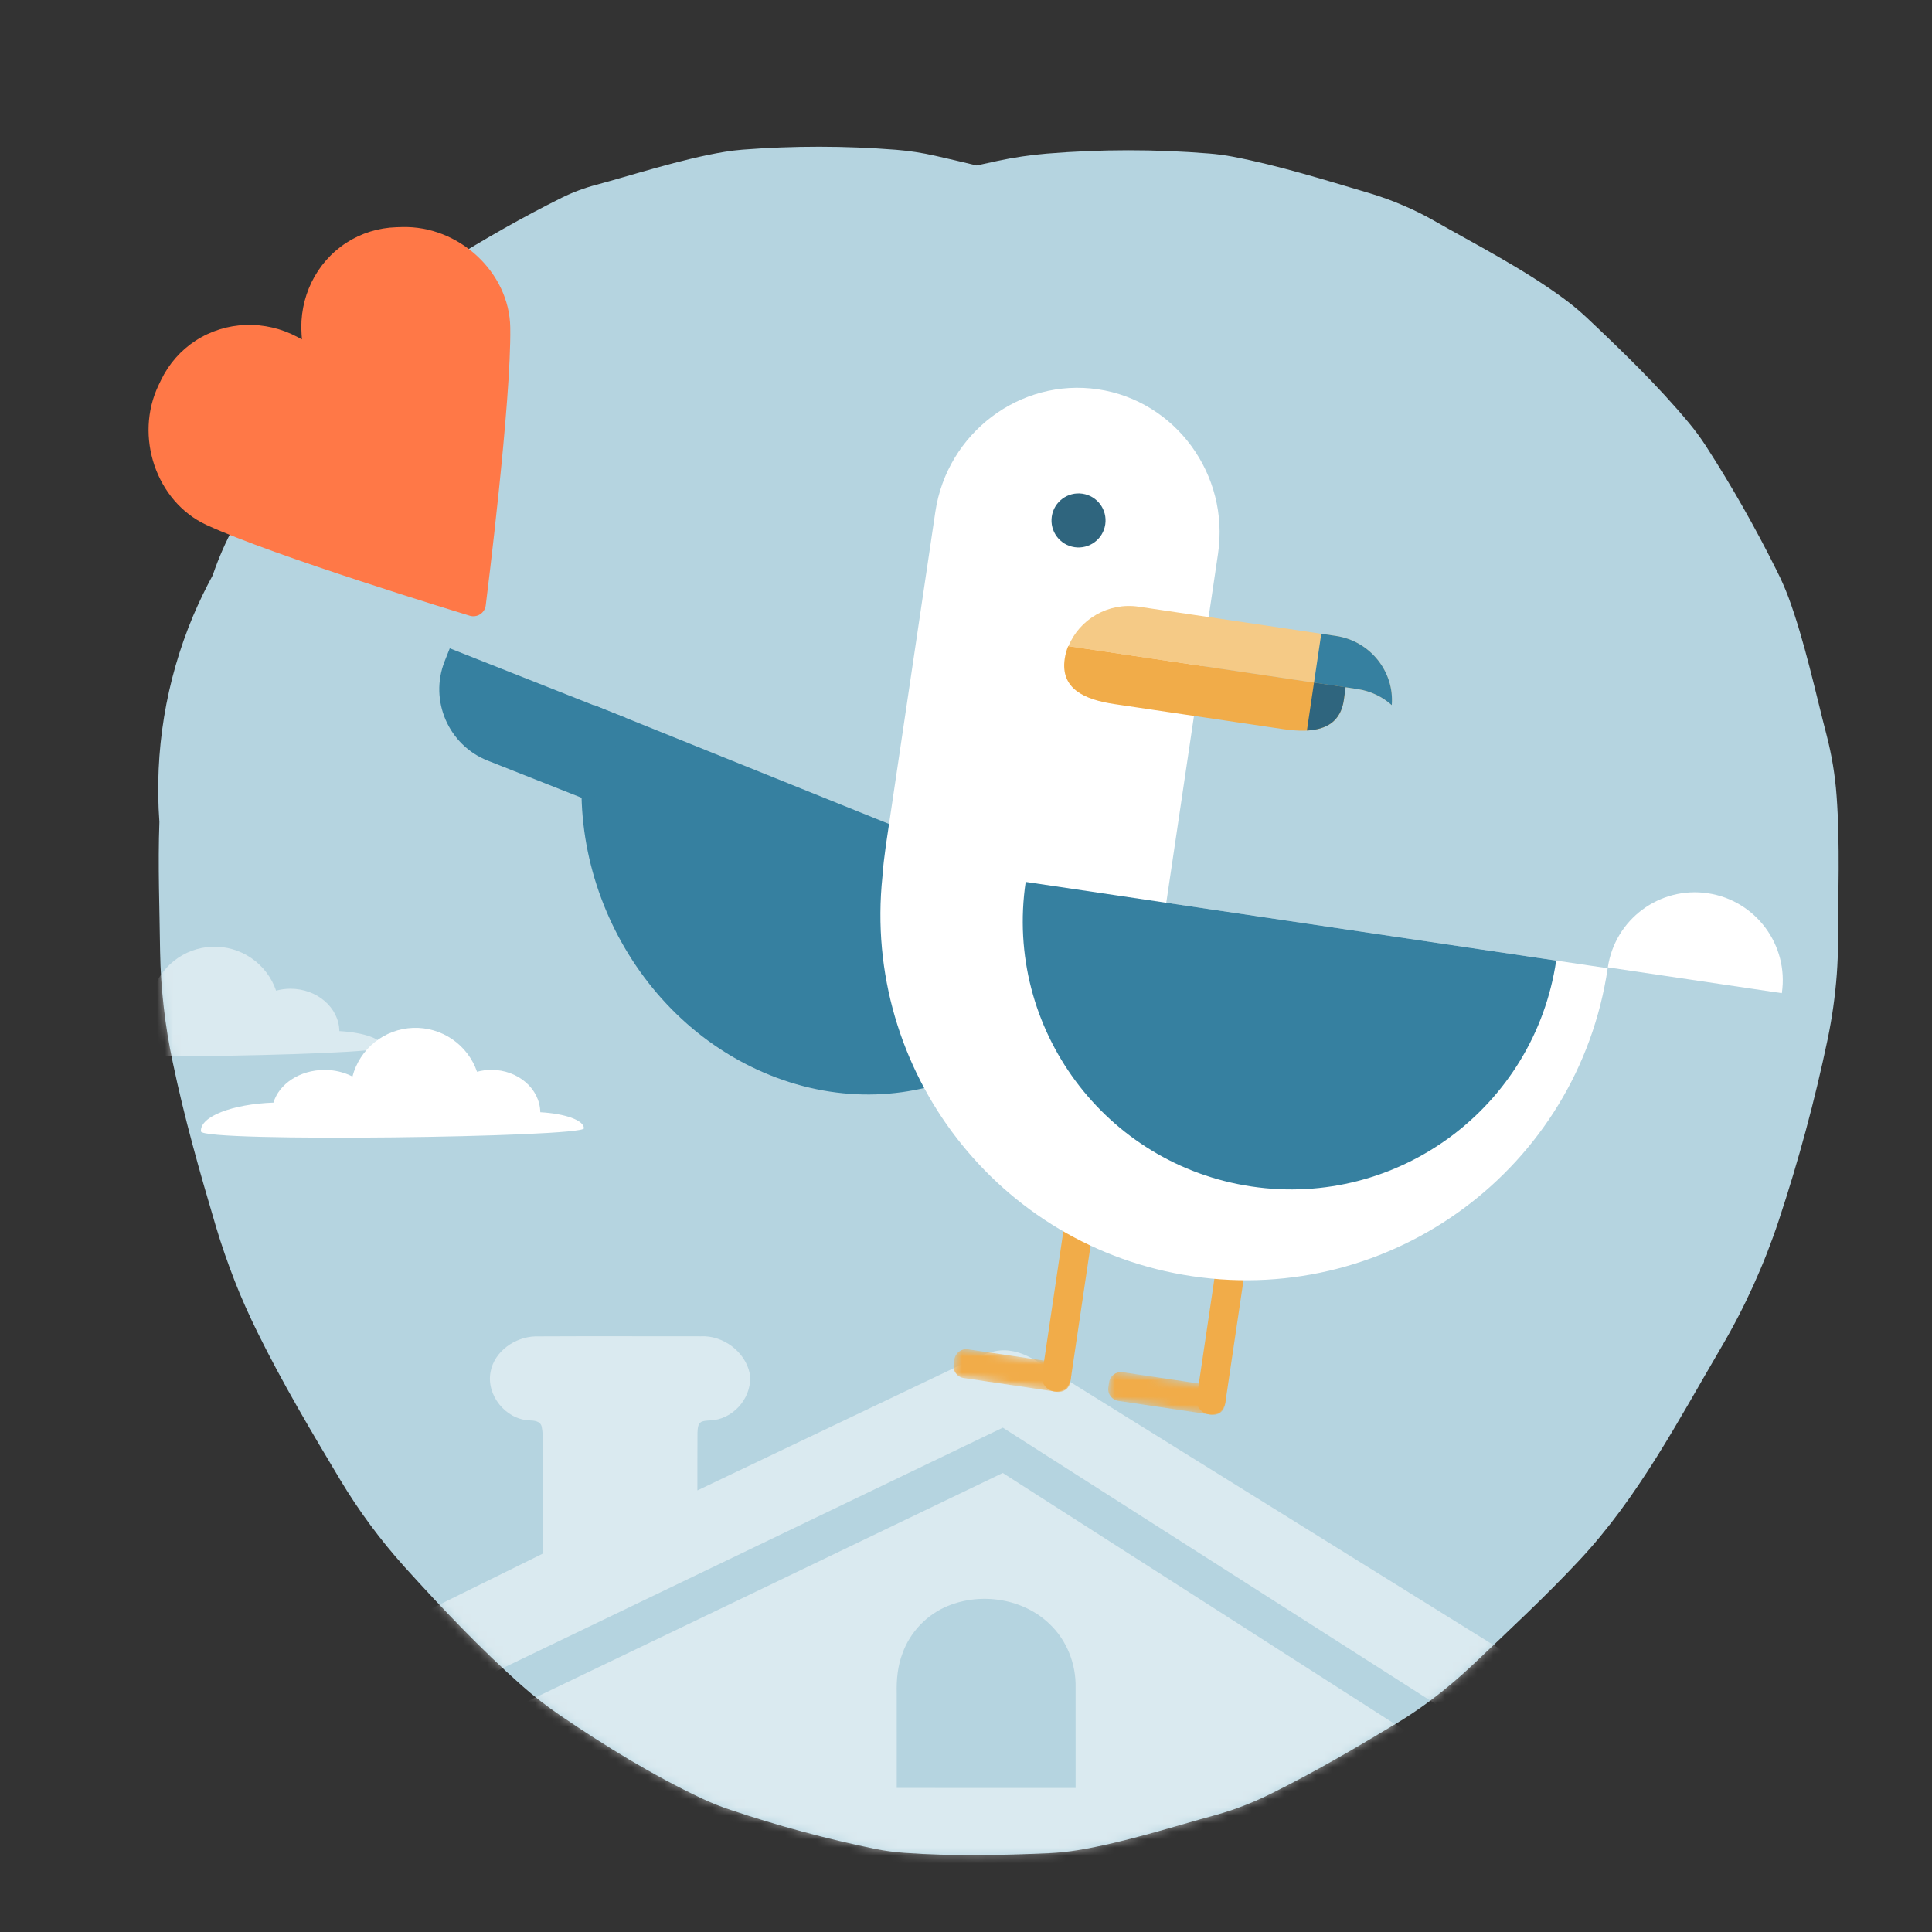 <svg width="240" height="240" viewBox="0 0 240 240" fill="none" xmlns="http://www.w3.org/2000/svg">
<rect x="0" y="0" width="240" height="240" fill="#333333" stroke="none"/>
<g clip-path="url(#clip0_2148_7225)">
<path d="M90.797 224.846C96.673 226.816 102.663 228.431 108.733 229.682C109.928 229.919 111.137 230.081 112.352 230.166C118.312 230.597 124.323 230.477 130.288 230.21C131.491 230.153 132.689 230.028 133.878 229.835C139.638 228.898 145.864 226.872 151.069 225.452C152.249 225.125 153.411 224.738 154.551 224.292C155.714 223.844 156.854 223.333 157.969 222.779C163.319 220.125 168.488 217.096 173.603 214.011C175.852 212.64 177.996 211.102 180.015 209.411C181.059 208.545 182.069 207.638 183.057 206.706C187.485 202.497 192.016 198.289 196.202 193.81C203.518 185.988 208.444 176.532 213.829 167.353C216.76 162.367 219.154 157.084 220.971 151.592C223.412 144.236 225.433 136.748 227.024 129.163C227.585 126.48 227.969 123.764 228.174 121.031C228.272 119.702 228.322 118.372 228.322 117.041C228.327 111.288 228.595 104.856 228.148 98.849C227.964 96.317 227.551 93.807 226.916 91.35C225.553 86.131 224.191 79.678 222.168 74.188C221.74 73.053 221.25 71.942 220.701 70.861C218.063 65.552 215.131 60.394 211.919 55.41C211.253 54.384 210.525 53.398 209.738 52.46C205.89 47.84 201.522 43.632 197.16 39.506C196.226 38.629 195.239 37.809 194.205 37.053C189.203 33.367 183.243 30.333 178.07 27.375C176.849 26.683 175.589 26.06 174.296 25.512C172.911 24.915 171.491 24.401 170.044 23.972C164.503 22.332 158.87 20.565 153.156 19.464C152.177 19.279 151.189 19.147 150.196 19.068C143.489 18.527 136.749 18.531 130.043 19.081C127.975 19.253 125.921 19.558 123.892 19.994C123.034 20.176 122.178 20.362 121.324 20.555C119.601 20.136 117.876 19.736 116.154 19.345C114.558 18.982 112.937 18.735 111.306 18.604C104.966 18.106 98.598 18.101 92.258 18.589C91.511 18.646 90.767 18.741 90.03 18.86C84.755 19.716 78.061 21.9 74.061 22.959C72.578 23.351 71.139 23.89 69.764 24.57C64.91 26.986 60.18 29.689 55.574 32.564C54.886 32.998 54.225 33.472 53.593 33.983C49.323 37.416 45.338 41.858 41.676 45.462C41.067 46.069 40.494 46.711 39.96 47.383C39.445 48.032 38.964 48.707 38.52 49.406C35.303 54.418 32.351 59.6 29.408 64.777C28.375 66.616 27.489 68.534 26.759 70.513C26.639 70.835 26.525 71.159 26.413 71.484C25.532 73.109 24.723 74.786 23.987 76.516C20.597 84.595 19.163 93.36 19.801 102.1C19.601 107.498 19.829 112.998 19.888 118.212C19.969 122.845 20.497 127.46 21.467 131.993C22.897 138.85 24.822 145.631 26.818 152.351C27.493 154.62 28.277 156.859 29.129 159.061C29.981 161.263 30.961 163.414 31.995 165.527C35.086 171.795 38.673 177.839 42.252 183.813C44.565 187.676 47.248 191.306 50.261 194.652C54.867 199.744 59.621 204.767 64.767 209.341C66.311 210.709 67.942 211.977 69.649 213.136C75.243 216.933 81.066 220.522 87.183 223.409C88.358 223.961 89.564 224.441 90.797 224.846V224.846Z" fill="#B5D4E0"/>
<mask id="mask0_2148_7225" style="mask-type:alpha" maskUnits="userSpaceOnUse" x="19" y="18" width="210" height="213">
<path opacity="0.5" d="M90.797 224.846C96.673 226.816 102.663 228.431 108.733 229.682C109.928 229.919 111.137 230.081 112.352 230.166C118.312 230.597 124.323 230.477 130.288 230.21C131.491 230.153 132.689 230.028 133.878 229.835C139.638 228.898 145.864 226.872 151.069 225.452C152.249 225.125 153.411 224.738 154.551 224.292C155.714 223.844 156.854 223.333 157.969 222.779C163.319 220.125 168.488 217.096 173.603 214.011C175.852 212.64 177.996 211.102 180.015 209.411C181.059 208.545 182.069 207.638 183.057 206.706C187.485 202.497 192.016 198.289 196.202 193.81C203.518 185.988 208.444 176.532 213.829 167.353C216.76 162.367 219.154 157.084 220.971 151.592C223.412 144.237 225.433 136.748 227.024 129.163C227.585 126.481 227.969 123.764 228.174 121.031C228.272 119.702 228.322 118.372 228.322 117.041C228.327 111.288 228.595 104.856 228.148 98.849C227.964 96.317 227.551 93.807 226.916 91.35C225.553 86.131 224.191 79.678 222.168 74.188C221.74 73.053 221.25 71.942 220.701 70.861C218.063 65.552 215.131 60.394 211.919 55.41C211.253 54.384 210.525 53.398 209.738 52.46C205.89 47.841 201.522 43.633 197.16 39.506C196.226 38.629 195.239 37.809 194.205 37.053C189.203 33.367 183.243 30.333 178.07 27.375C176.849 26.683 175.589 26.06 174.296 25.512C172.91 24.915 171.491 24.401 170.044 23.972C164.503 22.332 158.87 20.565 153.156 19.464C152.177 19.279 151.189 19.147 150.196 19.068C143.489 18.527 136.749 18.531 130.043 19.081C127.975 19.253 125.921 19.558 123.892 19.994C123.034 20.176 122.178 20.363 121.324 20.555C119.601 20.136 117.876 19.736 116.154 19.345C114.558 18.982 112.937 18.735 111.306 18.604C104.966 18.106 98.598 18.101 92.258 18.589C91.511 18.646 90.767 18.741 90.03 18.86C84.755 19.716 78.061 21.9 74.061 22.959C72.578 23.351 71.139 23.891 69.764 24.57C64.91 26.986 60.18 29.689 55.574 32.564C54.886 32.998 54.225 33.472 53.593 33.983C49.323 37.416 45.338 41.858 41.676 45.462C41.067 46.069 40.494 46.711 39.96 47.383C39.445 48.032 38.964 48.707 38.52 49.406C35.303 54.418 32.35 59.6 29.408 64.777C28.375 66.616 27.489 68.534 26.759 70.513C26.639 70.835 26.525 71.159 26.413 71.484C25.532 73.109 24.723 74.786 23.987 76.516C20.597 84.595 19.163 93.36 19.801 102.1C19.601 107.498 19.829 112.999 19.888 118.212C19.969 122.845 20.497 127.46 21.467 131.993C22.897 138.85 24.822 145.631 26.818 152.351C27.493 154.62 28.277 156.859 29.129 159.061C29.981 161.263 30.961 163.414 31.995 165.527C35.086 171.795 38.673 177.839 42.252 183.813C44.565 187.676 47.248 191.306 50.261 194.652C54.867 199.744 59.621 204.767 64.767 209.341C66.311 210.709 67.942 211.977 69.649 213.136C75.243 216.933 81.066 220.522 87.183 223.409C88.358 223.961 89.564 224.441 90.797 224.846V224.846Z" fill="#C7F7FF"/>
</mask>
<g mask="url(#mask0_2148_7225)">
<path d="M60.943 170.394C61.428 167.849 63.964 166.105 66.472 166.01C73.335 165.975 80.198 166.002 87.064 166C89.807 165.856 92.576 167.905 93.129 170.609C93.546 173.299 91.418 176.009 88.754 176.4C88.215 176.488 87.647 176.417 87.138 176.618C86.655 176.889 86.68 177.5 86.645 177.98C86.621 180.369 86.641 182.755 86.633 185.144C97.958 179.75 109.273 174.339 120.597 168.949C122.135 168.257 123.795 167.499 125.526 167.805C127.485 168.071 129.101 169.296 130.742 170.299C151.415 183.147 172.083 196.002 192.757 208.847C193.788 209.468 194.872 210.141 195.482 211.221C196.518 213.17 196.075 215.772 194.458 217.279C193.046 218.675 190.786 219.1 188.964 218.313C187.754 217.775 186.667 217.014 185.568 216.291C165.232 203.316 144.912 190.321 124.574 177.351C94.662 191.742 64.743 206.118 34.829 220.504C33.891 220.944 32.97 221.492 31.92 221.602C29.907 221.876 27.779 220.832 26.815 219.037C25.764 217.242 25.989 214.809 27.356 213.239C28.269 212.087 29.726 211.649 30.977 210.977C43.115 204.986 55.252 198.997 67.395 193.011C67.419 188.971 67.419 184.934 67.417 180.897C67.368 179.679 67.537 178.439 67.292 177.239C67.147 176.522 66.325 176.459 65.737 176.444C62.799 176.305 60.37 173.297 60.943 170.394Z" fill="white"/>
<path d="M54.772 216.502C78.046 205.349 101.307 194.166 124.566 182.977C142.039 194.144 159.492 205.342 176.953 216.526C176.953 231.326 176.948 246.125 176.955 260.924C174.644 262.467 172.989 264.871 172.149 267.499C170.102 266.37 167.82 265.303 165.415 265.687C161.627 266.35 157.982 268.954 156.863 272.745C155.139 271.608 153.261 270.566 151.172 270.331C148.542 270.045 145.873 270.793 143.604 272.101C139.85 274.224 137.876 279.122 139.304 283.22C139.771 284.553 140.663 285.947 142.152 286.25C134.25 286.196 126.351 286.253 118.449 286.245C118.454 273.468 118.449 260.692 118.452 247.915C118.415 243.64 116.941 239.312 114.013 236.148C111.192 233.05 107.139 231.154 102.969 230.837C98.187 230.389 93.222 232.108 89.835 235.529C86.51 238.811 84.889 243.533 84.892 248.149C84.877 260.851 84.892 273.549 84.884 286.25C79.647 286.262 74.407 286.235 69.169 286.265C70.688 284.453 71.38 282.039 71.336 279.699C71.356 277.176 69.791 274.894 67.818 273.439C65.453 271.725 62.37 271.515 59.556 271.859C59.838 269.573 59.571 267.111 58.256 265.164C57.426 263.871 56.15 262.924 54.769 262.286C54.755 247.025 54.747 231.763 54.772 216.502ZM117.755 199.492C115.169 200.546 113.073 202.72 112.126 205.344C111.509 206.938 111.35 208.662 111.394 210.359C111.396 214.274 111.391 218.189 111.396 222.102C118.803 222.104 126.21 222.102 133.617 222.104C133.61 217.952 133.612 213.8 133.614 209.648C133.683 206.738 132.537 203.791 130.419 201.774C127.153 198.585 121.937 197.776 117.755 199.492Z" fill="white"/>
<path d="M42.157 128.085C42.104 125.171 39.399 122.822 36.068 122.822C35.471 122.825 34.876 122.905 34.299 123.062C33.735 121.419 32.657 120.001 31.224 119.019C29.791 118.037 28.08 117.542 26.344 117.607C24.608 117.673 22.94 118.296 21.585 119.384C20.231 120.472 19.263 121.967 18.824 123.647C17.749 123.105 16.56 122.825 15.356 122.831C12.287 122.831 9.714 124.559 9.008 126.892C3.954 127.07 -0.133 128.608 0.003 130.468C0.104 131.843 47.576 131.2 47.576 130.084C47.576 129.081 45.239 128.255 42.157 128.085Z" fill="white"/>
</g>
<g clip-path="url(#clip1_2148_7225)">
<path fill-rule="evenodd" clip-rule="evenodd" d="M150.18 175.698C149.196 175.552 148.516 174.636 148.662 173.651L153.963 137.907C154.109 136.923 155.026 136.243 156.01 136.389C156.994 136.535 157.674 137.451 157.528 138.436L152.227 174.18C152.081 175.164 151.164 175.844 150.18 175.698Z" fill="#F1AC49"/>
<path fill-rule="evenodd" clip-rule="evenodd" d="M130.965 172.846C129.981 172.7 129.301 171.784 129.447 170.799L134.748 135.056C134.894 134.071 135.811 133.392 136.795 133.538C137.779 133.684 138.459 134.6 138.313 135.585L133.012 171.328C132.866 172.313 131.949 172.992 130.965 172.846Z" fill="#F1AC49"/>
<mask id="mask1_2148_7225" style="mask-type:alpha" maskUnits="userSpaceOnUse" x="137" y="170" width="16" height="6">
<path d="M137.992 170.242L152.492 172.393L151.963 175.96L137.463 173.81L137.992 170.242Z" fill="white"/>
</mask>
<g mask="url(#mask1_2148_7225)">
<path fill-rule="evenodd" clip-rule="evenodd" d="M152.273 173.866L152.181 174.488C152.061 175.3 151.304 175.863 150.49 175.742L138.936 174.028C138.122 173.908 137.561 173.15 137.681 172.337L137.774 171.715C137.894 170.902 138.651 170.34 139.465 170.461L151.019 172.174C151.833 172.295 152.394 173.053 152.273 173.866Z" fill="#F1AC49"/>
</g>
<mask id="mask2_2148_7225" style="mask-type:alpha" maskUnits="userSpaceOnUse" x="118" y="167" width="16" height="7">
<path d="M118.777 167.398L133.277 169.549L132.748 173.116L118.248 170.966L118.777 167.398Z" fill="white"/>
</mask>
<g mask="url(#mask2_2148_7225)">
<path fill-rule="evenodd" clip-rule="evenodd" d="M133.059 171.022L132.966 171.644C132.846 172.457 132.089 173.019 131.275 172.898L119.721 171.185C118.907 171.064 118.346 170.306 118.467 169.493L118.559 168.871C118.679 168.058 119.436 167.496 120.25 167.617L131.804 169.33C132.618 169.451 133.179 170.209 133.059 171.022Z" fill="#F1AC49"/>
</g>
<path fill-rule="evenodd" clip-rule="evenodd" d="M95.633 133.549C78.034 126.456 68.248 105.875 73.776 87.58L137.509 113.27C131.98 131.564 113.232 140.643 95.633 133.549Z" fill="#3680A0"/>
<path fill-rule="evenodd" clip-rule="evenodd" d="M55.872 80.535L55.231 82.156C53.31 87.014 55.712 92.561 60.571 94.483L73.645 99.656C73.645 99.656 75.219 95.68 77.141 90.822L77.782 89.201L55.872 80.535Z" fill="#3680A0"/>
<path fill-rule="evenodd" clip-rule="evenodd" d="M144.871 112.142C144.887 112.042 144.908 111.944 144.922 111.845L151.308 68.79C152.762 58.986 146.05 49.794 136.393 48.362C126.737 46.93 117.646 53.778 116.192 63.582L110.048 105.009C109.935 105.769 109.635 108.152 109.618 108.901C107.092 132.962 123.962 154.957 148.122 158.54C172.935 162.22 196.033 145.089 199.714 120.276L144.871 112.142Z" fill="white"/>
<path fill-rule="evenodd" clip-rule="evenodd" d="M130.657 64.158C130.385 65.992 131.651 67.7 133.486 67.972C135.32 68.244 137.028 66.978 137.3 65.143C137.572 63.308 136.306 61.601 134.471 61.329C132.637 61.056 130.929 62.323 130.657 64.158Z" fill="#2F657E"/>
<path fill-rule="evenodd" clip-rule="evenodd" d="M212.142 110.962C218.111 111.848 222.231 117.404 221.346 123.374L199.731 120.168C200.616 114.199 206.172 110.077 212.142 110.962Z" fill="white"/>
<path fill-rule="evenodd" clip-rule="evenodd" d="M155.479 147.391C137.281 144.692 124.717 127.752 127.416 109.555L193.315 119.328C190.616 137.526 173.676 150.09 155.479 147.391Z" fill="#3680A0"/>
<path fill-rule="evenodd" clip-rule="evenodd" d="M132.727 80.271C134.097 76.927 137.671 74.803 141.449 75.363L165.958 78.998C170.205 79.628 173.222 83.432 172.89 87.59C171.737 86.56 170.278 85.841 168.636 85.597L132.727 80.271Z" fill="#F5CA86"/>
<path fill-rule="evenodd" clip-rule="evenodd" d="M159.379 90.57L138.451 87.466C134.672 86.906 131.712 85.546 132.264 81.823C132.345 81.276 132.493 80.754 132.695 80.263L163.355 84.811L167.155 85.374C167.143 85.525 166.959 86.814 166.937 86.966C166.384 90.689 163.159 91.13 159.379 90.57Z" fill="#F1AC49"/>
<path fill-rule="evenodd" clip-rule="evenodd" d="M165.959 78.998L164.132 78.727L163.232 84.795L168.636 85.596C170.279 85.84 171.738 86.56 172.89 87.59C173.222 83.432 170.206 79.627 165.959 78.998Z" fill="#3680A0"/>
<path fill-rule="evenodd" clip-rule="evenodd" d="M163.354 84.807L163.231 84.789L162.348 90.749C164.739 90.625 166.538 89.653 166.937 86.962C166.959 86.811 167.143 85.522 167.155 85.371L163.354 84.807Z" fill="#2F657E"/>
<path fill-rule="evenodd" clip-rule="evenodd" d="M49.904 28.207L49.231 28.227C47.012 28.296 44.866 28.963 43.023 30.16C39.256 32.606 37.126 36.978 37.466 41.57L37.509 42.165L36.985 41.882C32.927 39.705 28.067 39.872 24.299 42.319C22.457 43.515 20.974 45.204 20.01 47.203L19.717 47.81C16.64 54.188 19.404 62.313 25.631 65.2C33.937 69.053 57.37 76.188 58.364 76.489C58.794 76.619 59.265 76.551 59.647 76.304L59.648 76.304C60.03 76.056 60.283 75.653 60.339 75.208C60.469 74.177 63.525 49.84 63.386 40.683C63.281 33.821 56.982 27.991 49.904 28.207" fill="#FF7847"/>
</g>
<path d="M67.117 138.163C67.064 135.25 64.359 132.9 61.028 132.9C60.431 132.903 59.836 132.984 59.259 133.14C58.695 131.497 57.617 130.079 56.184 129.097C54.751 128.115 53.04 127.62 51.304 127.685C49.568 127.751 47.9 128.374 46.545 129.462C45.191 130.55 44.223 132.045 43.784 133.726C42.709 133.183 41.52 132.903 40.316 132.91C37.246 132.91 34.674 134.638 33.968 136.97C28.914 137.148 24.826 138.686 24.963 140.546C25.064 141.922 72.536 141.278 72.536 140.162C72.536 139.159 70.198 138.334 67.117 138.163Z" fill="white"/>
</g>
<defs>
<clipPath id="clip0_2148_7225">
<rect width="240" height="240" fill="white"/>
</clipPath>
<clipPath id="clip1_2148_7225">
<rect width="240" height="240" fill="white"/>
</clipPath>
</defs>
</svg>
